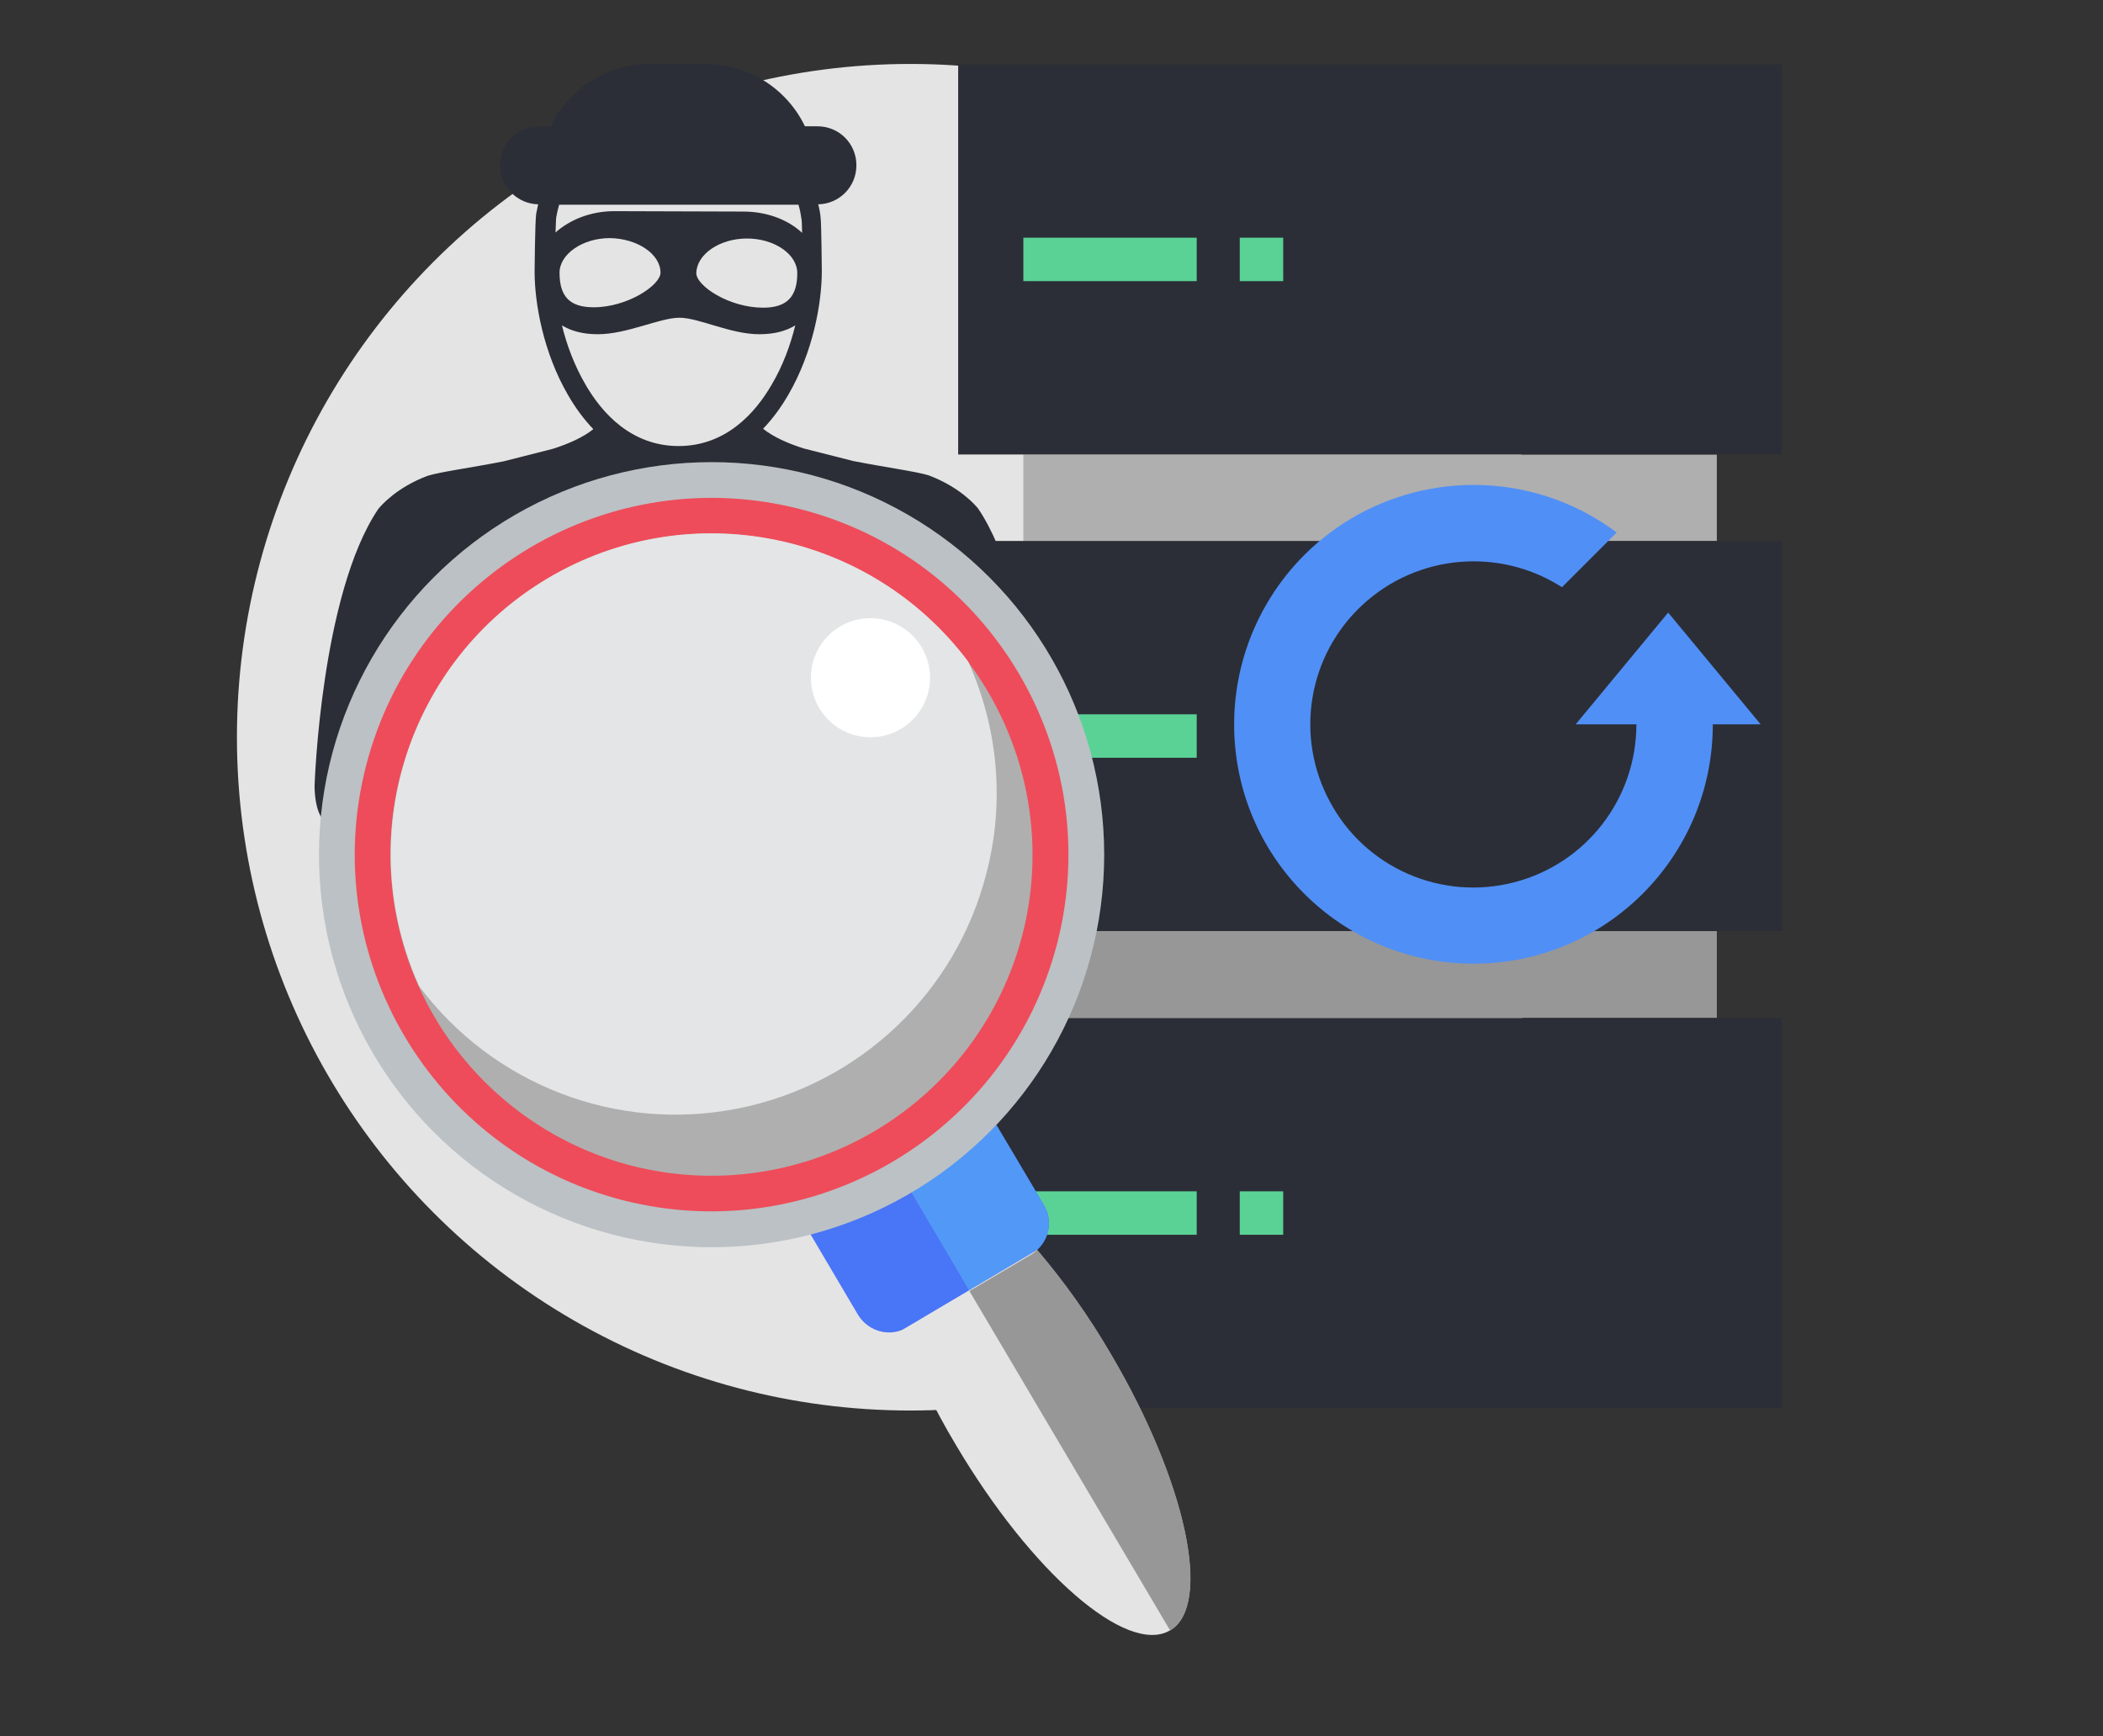 <?xml version="1.0" encoding="utf-8"?>
<!-- Generator: Adobe Illustrator 22.1.0, SVG Export Plug-In . SVG Version: 6.00 Build 0)  -->
<svg version="1.1" id="Слой_1" xmlns="http://www.w3.org/2000/svg" xmlns:xlink="http://www.w3.org/1999/xlink" x="0px" y="0px"
	 viewBox="0 0 522.8 431.7" style="enable-background:new 0 0 522.8 431.7;" xml:space="preserve">
<rect x="0" y="0" width="522.8" height="431.7" fill="#333333" stroke="none"/>
<style type="text/css">
	.st0{fill:#E4E4E4;}
	.st1{fill:#979797;}
	.st2{fill:#AFAFAF;}
	.st3{fill:#2B2E36;}
	.st4{fill:#5AD296;}
	.st5{fill:#508FF6;}
	.st6{fill:#4975F7;}
	.st7{fill:#5298F6;}
	.st8{fill:#BBC1C5;}
	.st9{fill:#EE4C5A;}
	.st10{fill:#E4E5E6;}
	.st11{fill:#FFFFFF;}
</style>
<circle class="st0" cx="226.3" cy="183.3" r="167.4"/>
<path class="st1" d="M254.4,231.5h172.4v21.6H254.4V231.5z"/>
<path class="st2" d="M254.4,113h172.4v21.6H254.4V113z"/>
<path class="st3" d="M238.2,134.5H443v97H238.2V134.5z"/>
<path class="st3" d="M238.2,253.1H443v97H238.2V253.1z"/>
<path class="st3" d="M238.2,16H443v97H238.2V16z"/>
<g>
	<path class="st4" d="M254.4,59.1h43.1v10.8h-43.1V59.1z"/>
	<path class="st4" d="M308.3,59.1H319v10.8h-10.8V59.1z"/>
	<path class="st4" d="M254.4,177.6h43.1v10.8h-43.1V177.6z"/>
	<path class="st4" d="M308.3,177.6H319v10.8h-10.8V177.6z"/>
	<path class="st4" d="M254.4,296.2h43.1v10.8h-43.1V296.2z"/>
	<path class="st4" d="M308.3,296.2H319v10.8h-10.8V296.2z"/>
</g>
<g>
	<path class="st3" d="M243.2,126.5c-0.7-0.9-4.6-5.4-12.3-8.3c-3.2-1-10.8-2-18.9-3.6l-12.2-3.1c-4.1-1.3-7.6-2.9-10.1-4.9
		c2.3-2.4,4.4-5.2,6.3-8.5c6.1-10.5,8.3-22.7,8.3-30.7c0-0.1-0.1-11.8-0.3-13.3c-0.1-1.1-0.3-2.2-0.6-3.3c5.3-0.1,9.5-4.4,9.5-9.7
		c0-5.4-4.3-9.7-9.7-9.7h-3.1c-4.4-9.2-13.9-15.5-24.7-15.5h-13.8c-10.9,0-20.3,6.3-24.7,15.5H134c-5.4,0-9.7,4.3-9.7,9.7
		c0,5.3,4.3,9.6,9.5,9.7c-0.2,0.7-0.3,1.5-0.5,2.3c-0.3,2-0.4,14.3-0.4,14.4c0,8,2.2,20.2,8.3,30.7c1.9,3.3,4,6.1,6.3,8.5
		c-2.5,2-6,3.6-10.1,4.9l-12.2,3.1c-8.1,1.6-15.7,2.6-18.9,3.6c-7.7,2.9-11.6,7.4-12.3,8.3c-14.2,21.1-15.8,68.4-15.8,68.9
		c0.1,6.3,2,8.4,2.6,8.7c31.6,14.1,68.9,17.6,87.1,17.6c0.2,0,0.4,0,0.5,0c0.2,0,0.4,0,0.5,0c18.3,0,55.5-3.6,87.1-17.6
		c0.6-0.3,2.5-2.4,2.6-8.7C259,194.9,257.4,147.6,243.2,126.5z M152.7,52.5c-5.8,0-11,2.1-14.6,5.3c0.1-1.9,0.1-3.5,0.2-3.9
		c0.2-1,0.4-2,0.7-3h59.5c0.4,1.3,0.6,2.6,0.8,3.9c0,0.3,0.1,1.5,0.1,3.1c-3.5-3.3-8.8-5.3-14.6-5.3L152.7,52.5L152.7,52.5
		L152.7,52.5z M164.2,67.8c0,3.1-8.2,8.6-16.6,8.6c-5.9,0-8.5-2.6-8.5-8.6c0-4.6,5.7-8.6,12.5-8.6C158.5,59.3,164.2,63.2,164.2,67.8
		z M185.7,59.3c6.8,0,12.5,3.9,12.5,8.6c0,5.9-2.6,8.6-8.5,8.6c-8.4,0-16.6-5.4-16.6-8.6C173.2,63.2,178.9,59.3,185.7,59.3z
		 M145.6,95.7c-2.8-4.8-4.7-9.9-5.9-14.8c2.3,1.4,5.2,2.2,8.9,2.2c7.3,0,15.4-4.1,20.3-4.1c4.9,0,12.6,4.1,19.9,4.1
		c3.7,0,6.6-0.8,8.9-2.2c-1.2,4.9-3.1,10.1-5.9,14.8c-4,6.9-11.3,15.2-23.1,15.2S149.6,102.6,145.6,95.7z"/>
</g>
<path class="st5" d="M306.8,180.1c0,32.9,26.6,59.5,59.5,59.5s59.5-26.6,59.5-59.5h11.9l-23-27.8l-23,27.8h15.1
	c0,18.5-12.5,34.7-30.5,39.3c-18,4.6-36.8-3.6-45.6-19.9c-8.9-16.3-5.6-36.5,8-49.1c13.6-12.6,34-14.4,49.6-4.4l6.8-6.8l6.8-6.8
	c-18-13.5-42.1-15.6-62.3-5.5C319.5,137,306.8,157.6,306.8,180.1z"/>
<g>
	<g>
		<path id="Shape" class="st6" d="M247.7,279.7l11.8,19.9c2.2,3.6,1.5,8.3-1.7,11.1c-0.5,0.4-0.9,0.8-1.5,1.1L225.6,330
			c-0.5,0.3-1.1,0.6-1.7,0.8c-4,1.4-8.4-0.3-10.6-3.9l-11.8-20"/>
		<path id="Shape_1_" class="st7" d="M257.8,310.8l-16.9,10l-16.2-27.5l23-13.6l11.8,19.9C261.6,303.3,261,307.9,257.8,310.8z"/>
		<path id="Shape_2_" class="st0" d="M257.8,310.8c6.8,8,12.9,16.6,18.2,25.7c18.8,31.8,25.5,62.7,14.8,68.9s-34.4-14.4-53.2-46.2
			c-5.4-9-10-18.5-13.7-28.3"/>
		<circle id="Oval" class="st8" cx="176.9" cy="212.5" r="97.6"/>
		<path id="Shape_3_" class="st9" d="M154.8,298.4c-47.4-12.2-76-60.6-63.8-108s60.6-76,108-63.8s76,60.6,63.8,108
			C250.5,282,202.2,310.5,154.8,298.4z"/>
		<path id="Shape_4_" class="st2" d="M254.2,232.3c-9.3,36.1-42.3,61-79.5,60s-68.8-27.7-76.1-64.2s11.7-73.3,45.7-88.5
			s74-4.8,96.4,25C255.2,184,260.2,208.9,254.2,232.3z"/>
		<path id="Shape_5_" class="st10" d="M245.2,217.2c-7.6,29.7-31.6,52.4-61.7,58.4s-60.9-5.8-79.3-30.4
			c-16.7-37.1-2.9-80.8,32.1-101.5s80-11.7,104.4,20.8C248.2,181.1,249.8,199.7,245.2,217.2z"/>
	</g>
	<path id="Shape_7_" class="st1" d="M290.9,405.4L241,321l15.4-9.1c0.5-0.3,1-0.7,1.5-1.1c6.8,8,12.9,16.6,18.2,25.7
		C294.9,368.3,301.5,399.1,290.9,405.4z"/>
</g>
<circle class="st11" cx="216.4" cy="168.5" r="14.8"/>
<g>
</g>
<g>
</g>
<g>
</g>
<g>
</g>
<g>
</g>
</svg>
